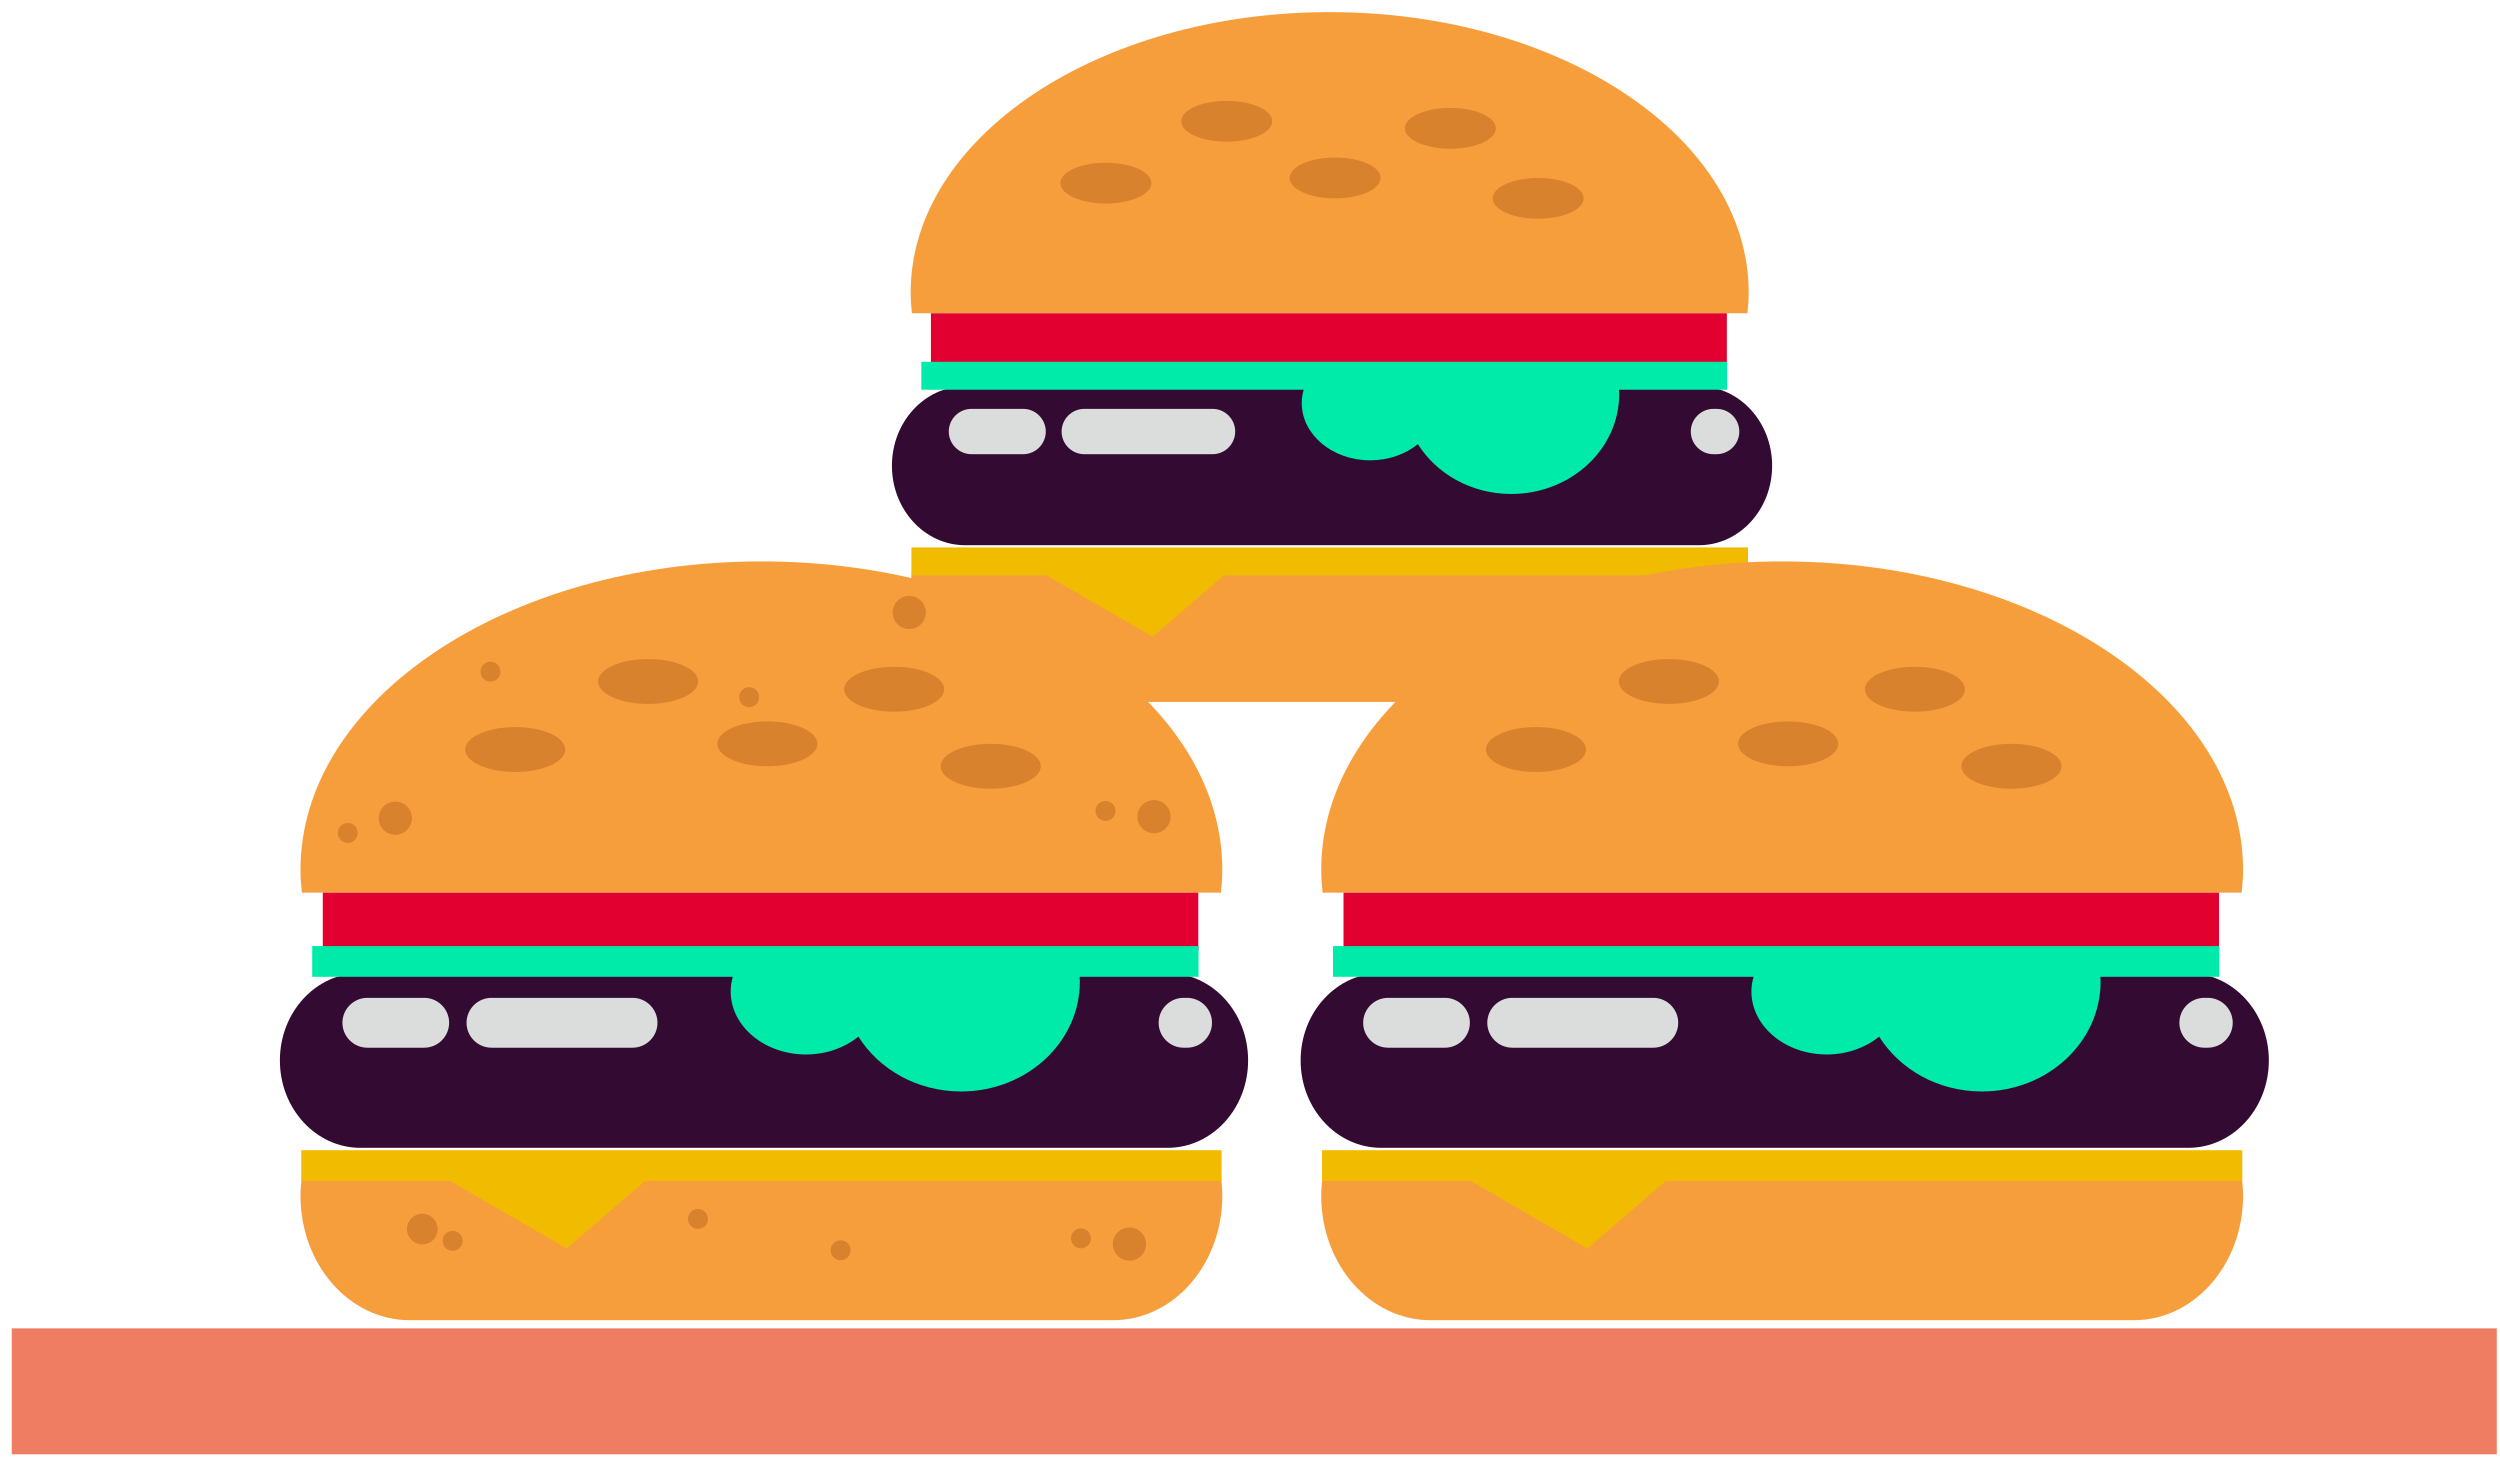 <?xml version="1.0" encoding="UTF-8"?>
<svg width="156px" height="91px" viewBox="0 0 156 91" version="1.1" xmlns="http://www.w3.org/2000/svg" xmlns:xlink="http://www.w3.org/1999/xlink">
    <!-- Generator: Sketch 53.1 (72631) - https://sketchapp.com -->
    <title>Group 31Burgers</title>
    <desc>Created with Sketch.</desc>
    <g id="Page-1" stroke="none" stroke-width="1" fill="none" fill-rule="evenodd">
        <g id="Desktop-HD" transform="translate(-363, -1574)">
            <g id="Group-31" transform="translate(363.733, 1574.756)">
                <path d="M108.306,18.791 C108.355,18.362 108.385,17.933 108.385,17.496 C108.385,7.832 96.68,-2.84217094e-14 82.24,-2.84217094e-14 C67.799,-2.84217094e-14 56.092,7.832 56.092,17.496 C56.092,17.933 56.124,18.362 56.17,18.792 L108.306,18.791 Z" id="Fill-197" fill="#F79E3C"></path>
                <path d="M56.166,34.95 C56.122,35.288 56.091,35.632 56.091,35.983 C56.091,39.884 58.864,43.043 62.283,43.043 L102.194,43.043 C105.614,43.043 108.385,39.884 108.385,35.983 C108.385,35.632 108.356,35.288 108.312,34.95 L56.166,34.95 Z" id="Fill-199" fill="#F79E3C"></path>
                <path d="M109.848,28.308 C109.848,31.044 107.804,33.265 105.283,33.265 L59.488,33.265 C56.967,33.265 54.923,31.044 54.923,28.308 C54.923,25.57 56.967,23.351 59.488,23.351 L105.283,23.351 C107.804,23.351 109.848,25.57 109.848,28.308" id="Fill-201" fill="#330A32"></path>
                <polygon id="Fill-203" fill="#E20030" points="57.357 22.084 107.023 22.084 107.023 18.792 57.357 18.792"></polygon>
                <polygon id="Fill-205" fill="#F1BB00" points="108.344 33.4 56.139 33.4 56.139 35.145 64.584 35.145 71.188 38.974 75.636 35.145 108.344 35.145"></polygon>
                <path d="M107.035,21.82 L56.759,21.82 L56.759,23.564 L80.615,23.564 C80.54,23.831 80.495,24.104 80.495,24.391 C80.495,26.367 82.408,27.969 84.767,27.969 C85.925,27.969 86.973,27.582 87.742,26.958 C88.909,28.816 91.078,30.068 93.566,30.068 C97.287,30.068 100.304,27.276 100.304,23.831 C100.304,23.741 100.294,23.652 100.289,23.564 L107.035,23.564 L107.035,21.82 Z" id="Fill-206" fill="#00EBAA"></path>
                <path d="M71.113,10.669 C71.113,11.372 69.843,11.945 68.274,11.945 C66.705,11.945 65.434,11.372 65.434,10.669 C65.434,9.965 66.705,9.397 68.274,9.397 C69.843,9.396 71.113,9.965 71.113,10.669" id="Fill-207" fill="#D8822E"></path>
                <path d="M78.653,6.811 C78.653,7.514 77.382,8.085 75.812,8.085 C74.244,8.085 72.973,7.514 72.973,6.811 C72.973,6.107 74.244,5.538 75.812,5.538 C77.382,5.538 78.653,6.107 78.653,6.811" id="Fill-208" fill="#D8822E"></path>
                <path d="M85.416,10.348 C85.416,11.05 84.145,11.623 82.576,11.623 C81.007,11.623 79.737,11.05 79.737,10.348 C79.737,9.643 81.007,9.075 82.576,9.075 C84.145,9.075 85.416,9.643 85.416,10.348" id="Fill-209" fill="#D8822E"></path>
                <path d="M92.61,7.251 C92.61,7.954 91.339,8.526 89.77,8.526 C88.201,8.525 86.93,7.954 86.93,7.251 C86.93,6.548 88.201,5.976 89.77,5.976 C91.339,5.976 92.61,6.548 92.61,7.251" id="Fill-210" fill="#D8822E"></path>
                <path d="M98.087,11.622 C98.087,12.325 96.815,12.895 95.247,12.895 C93.677,12.895 92.407,12.325 92.407,11.622 C92.407,10.918 93.677,10.347 95.247,10.347 C96.815,10.347 98.087,10.918 98.087,11.622" id="Fill-211" fill="#D8822E"></path>
                <path d="M59.885,24.757 L63.11,24.757 C63.888,24.757 64.524,25.393 64.524,26.172 L64.524,26.172 C64.524,26.95 63.888,27.586 63.11,27.586 L59.885,27.586 C59.107,27.586 58.47,26.95 58.47,26.172 L58.47,26.172 C58.47,25.393 59.107,24.757 59.885,24.757" id="Fill-212" fill="#DBDCDC"></path>
                <path d="M66.926,24.757 L74.929,24.757 C75.707,24.757 76.344,25.393 76.344,26.172 L76.344,26.172 C76.344,26.95 75.707,27.586 74.929,27.586 L66.926,27.586 C66.148,27.586 65.511,26.95 65.511,26.172 L65.511,26.172 C65.511,25.393 66.148,24.757 66.926,24.757" id="Fill-213" fill="#DBDCDC"></path>
                <path d="M106.187,24.757 L106.385,24.757 C107.163,24.757 107.8,25.393 107.8,26.172 L107.8,26.172 C107.8,26.95 107.163,27.586 106.385,27.586 L106.187,27.586 C105.409,27.586 104.772,26.95 104.772,26.172 L104.772,26.172 C104.772,25.393 105.409,24.757 106.187,24.757" id="Fill-214" fill="#DBDCDC"></path>
                <path d="M75.453,54.947 C75.505,54.474 75.54,54.002 75.54,53.523 C75.54,42.892 62.663,34.276 46.779,34.276 C30.894,34.276 18.017,42.892 18.017,53.523 C18.017,54.002 18.052,54.474 18.104,54.947 L75.453,54.947 Z" id="Fill-215" fill="#F79E3C"></path>
                <path d="M18.099,72.722 C18.05,73.094 18.017,73.472 18.017,73.858 C18.017,78.15 21.067,81.624 24.828,81.624 L68.73,81.624 C72.492,81.624 75.54,78.15 75.54,73.858 C75.54,73.472 75.508,73.094 75.46,72.722 L18.099,72.722 Z" id="Fill-216" fill="#F79E3C"></path>
                <path d="M77.149,65.415 C77.149,68.425 74.901,70.868 72.128,70.868 L21.753,70.868 C18.98,70.868 16.732,68.425 16.732,65.415 C16.732,62.403 18.98,59.963 21.753,59.963 L72.128,59.963 C74.901,59.963 77.149,62.403 77.149,65.415" id="Fill-217" fill="#330A32"></path>
                <polygon id="Fill-218" fill="#E20030" points="19.408 58.568 74.041 58.568 74.041 54.947 19.408 54.947"></polygon>
                <polygon id="Fill-219" fill="#F1BB00" points="75.494 71.017 18.069 71.017 18.069 72.937 27.358 72.937 34.623 77.148 39.516 72.937 75.494 72.937"></polygon>
                <path d="M74.055,58.279 L18.75,58.279 L18.75,60.197 L44.992,60.197 C44.91,60.491 44.861,60.792 44.861,61.107 C44.861,63.281 46.965,65.043 49.559,65.043 C50.834,65.043 51.986,64.617 52.833,63.931 C54.115,65.975 56.502,67.352 59.239,67.352 C63.333,67.352 66.65,64.281 66.65,60.491 C66.65,60.392 66.639,60.294 66.635,60.197 L74.055,60.197 L74.055,58.279 Z" id="Fill-220" fill="#00EBAA"></path>
                <path d="M34.54,46.013 C34.54,46.786 33.143,47.417 31.417,47.417 C29.691,47.417 28.293,46.786 28.293,46.013 C28.293,45.238 29.691,44.613 31.417,44.613 C33.143,44.613 34.54,45.238 34.54,46.013" id="Fill-221" fill="#D8822E"></path>
                <path d="M42.834,41.768 C42.834,42.541 41.436,43.17 39.709,43.17 C37.984,43.17 36.586,42.541 36.586,41.768 C36.586,40.993 37.984,40.368 39.709,40.368 C41.436,40.368 42.834,40.993 42.834,41.768" id="Fill-222" fill="#D8822E"></path>
                <path d="M50.274,45.659 C50.274,46.432 48.876,47.061 47.15,47.061 C45.424,47.061 44.026,46.432 44.026,45.659 C44.026,44.884 45.424,44.259 47.15,44.259 C48.876,44.259 50.274,44.884 50.274,45.659" id="Fill-223" fill="#D8822E"></path>
                <path d="M58.187,42.253 C58.187,43.026 56.789,43.655 55.063,43.655 C53.338,43.655 51.939,43.026 51.939,42.253 C51.939,41.48 53.338,40.851 55.063,40.851 C56.789,40.851 58.187,41.48 58.187,42.253" id="Fill-224" fill="#D8822E"></path>
                <path d="M64.212,47.06 C64.212,47.834 62.813,48.461 61.088,48.461 C59.361,48.461 57.963,47.834 57.963,47.06 C57.964,46.285 59.361,45.658 61.088,45.658 C62.813,45.658 64.212,46.285 64.212,47.06" id="Fill-225" fill="#D8822E"></path>
                <path d="M22.189,61.509 L25.736,61.509 C26.593,61.509 27.293,62.209 27.293,63.065 L27.293,63.065 C27.293,63.921 26.593,64.621 25.736,64.621 L22.189,64.621 C21.334,64.621 20.634,63.921 20.634,63.065 L20.634,63.065 C20.634,62.209 21.334,61.509 22.189,61.509" id="Fill-226" fill="#DBDCDC"></path>
                <path d="M29.935,61.509 L38.738,61.509 C39.594,61.509 40.294,62.209 40.294,63.065 L40.294,63.065 C40.294,63.921 39.594,64.621 38.738,64.621 L29.935,64.621 C29.079,64.621 28.379,63.921 28.379,63.065 L28.379,63.065 C28.379,62.209 29.079,61.509 29.935,61.509" id="Fill-227" fill="#DBDCDC"></path>
                <path d="M73.122,61.509 L73.339,61.509 C74.195,61.509 74.896,62.209 74.896,63.065 L74.896,63.065 C74.896,63.921 74.195,64.621 73.339,64.621 L73.122,64.621 C72.266,64.621 71.566,63.921 71.566,63.065 L71.566,63.065 C71.566,62.209 72.266,61.509 73.122,61.509" id="Fill-228" fill="#DBDCDC"></path>
                <path d="M25.619,76.897 C26.147,76.897 26.578,76.466 26.578,75.938 C26.578,75.41 26.147,74.979 25.619,74.979 C25.091,74.979 24.66,75.41 24.66,75.938 C24.66,76.466 25.091,76.897 25.619,76.897" id="Fill-229" fill="#D8822E"></path>
                <path d="M27.51,77.296 C27.854,77.296 28.134,77.014 28.134,76.671 C28.134,76.328 27.854,76.046 27.51,76.046 C27.166,76.046 26.886,76.328 26.886,76.671 C26.886,77.014 27.166,77.296 27.51,77.296" id="Fill-230" fill="#D8822E"></path>
                <path d="M42.82,75.93 C43.164,75.93 43.444,75.648 43.444,75.305 C43.444,74.962 43.164,74.68 42.82,74.68 C42.476,74.68 42.196,74.962 42.196,75.305 C42.196,75.648 42.476,75.93 42.82,75.93" id="Fill-231" fill="#D8822E"></path>
                <path d="M51.723,77.884 C52.067,77.884 52.347,77.604 52.347,77.26 C52.347,76.916 52.067,76.635 51.723,76.635 C51.379,76.635 51.099,76.916 51.099,77.26 C51.099,77.604 51.379,77.884 51.723,77.884" id="Fill-232" fill="#D8822E"></path>
                <path d="M69.743,77.911 C70.314,77.911 70.779,77.445 70.779,76.875 C70.779,76.304 70.314,75.839 69.743,75.839 C69.172,75.839 68.707,76.304 68.707,76.875 C68.707,77.445 69.172,77.911 69.743,77.911" id="Fill-233" fill="#D8822E"></path>
                <path d="M66.716,77.142 C67.061,77.142 67.341,76.862 67.341,76.518 C67.341,76.174 67.061,75.893 66.716,75.893 C66.373,75.893 66.093,76.174 66.093,76.518 C66.093,76.862 66.373,77.142 66.716,77.142" id="Fill-234" fill="#D8822E"></path>
                <path d="M71.277,51.241 C71.848,51.241 72.313,50.775 72.313,50.205 C72.313,49.634 71.848,49.169 71.277,49.169 C70.706,49.169 70.241,49.634 70.241,50.205 C70.241,50.775 70.706,51.241 71.277,51.241" id="Fill-235" fill="#D8822E"></path>
                <path d="M68.25,50.471 C68.594,50.471 68.874,50.19 68.874,49.847 C68.874,49.503 68.594,49.222 68.25,49.222 C67.906,49.222 67.626,49.503 67.626,49.847 C67.626,50.19 67.906,50.471 68.25,50.471" id="Fill-236" fill="#D8822E"></path>
                <path d="M29.871,41.78 C30.215,41.78 30.495,41.5 30.495,41.156 C30.495,40.812 30.215,40.531 29.871,40.531 C29.527,40.531 29.247,40.812 29.247,41.156 C29.247,41.5 29.527,41.78 29.871,41.78" id="Fill-237" fill="#D8822E"></path>
                <path d="M20.967,51.842 C21.311,51.842 21.591,51.562 21.591,51.218 C21.591,50.874 21.311,50.593 20.967,50.593 C20.623,50.593 20.343,50.874 20.343,51.218 C20.343,51.562 20.623,51.842 20.967,51.842" id="Fill-238" fill="#D8822E"></path>
                <path d="M46.014,43.373 C46.358,43.373 46.638,43.093 46.638,42.749 C46.638,42.405 46.358,42.124 46.014,42.124 C45.67,42.124 45.389,42.405 45.389,42.749 C45.389,43.093 45.67,43.373 46.014,43.373" id="Fill-239" fill="#D8822E"></path>
                <path d="M23.935,51.335 C24.506,51.335 24.971,50.87 24.971,50.299 C24.971,49.728 24.506,49.263 23.935,49.263 C23.364,49.263 22.899,49.728 22.899,50.299 C22.899,50.87 23.364,51.335 23.935,51.335" id="Fill-240" fill="#D8822E"></path>
                <path d="M56.003,38.5 C56.574,38.5 57.039,38.035 57.039,37.464 C57.039,36.893 56.574,36.428 56.003,36.428 C55.432,36.428 54.967,36.893 54.967,37.464 C54.967,38.035 55.432,38.5 56.003,38.5" id="Fill-241" fill="#D8822E"></path>
                <path d="M139.147,54.947 C139.199,54.474 139.234,54.002 139.234,53.523 C139.234,42.892 126.357,34.276 110.473,34.276 C94.588,34.276 81.711,42.892 81.711,53.523 C81.711,54.002 81.746,54.474 81.798,54.947 L139.147,54.947 Z" id="Fill-242" fill="#F79E3C"></path>
                <path d="M81.793,72.722 C81.744,73.094 81.711,73.472 81.711,73.858 C81.711,78.15 84.761,81.624 88.522,81.624 L132.424,81.624 C136.186,81.624 139.234,78.15 139.234,73.858 C139.234,73.472 139.202,73.094 139.154,72.722 L81.793,72.722 Z" id="Fill-243" fill="#F79E3C"></path>
                <path d="M140.843,65.415 C140.843,68.425 138.595,70.868 135.822,70.868 L85.447,70.868 C82.674,70.868 80.426,68.425 80.426,65.415 C80.426,62.403 82.674,59.963 85.447,59.963 L135.822,59.963 C138.595,59.963 140.843,62.403 140.843,65.415" id="Fill-244" fill="#330A32"></path>
                <polygon id="Fill-245" fill="#E20030" points="83.102 58.568 137.735 58.568 137.735 54.947 83.102 54.947"></polygon>
                <polygon id="Fill-246" fill="#F1BB00" points="139.188 71.017 81.763 71.017 81.763 72.937 91.052 72.937 98.317 77.148 103.21 72.937 139.188 72.937"></polygon>
                <path d="M137.749,58.279 L82.445,58.279 L82.445,60.197 L108.687,60.197 C108.604,60.491 108.555,60.792 108.555,61.107 C108.555,63.281 110.659,65.043 113.254,65.043 C114.528,65.043 115.681,64.617 116.527,63.931 C117.81,65.975 120.196,67.352 122.934,67.352 C127.027,67.352 130.345,64.281 130.345,60.491 C130.345,60.392 130.334,60.294 130.329,60.197 L137.749,60.197 L137.749,58.279 Z" id="Fill-247" fill="#00EBAA"></path>
                <path d="M98.234,46.013 C98.234,46.786 96.838,47.417 95.112,47.417 C93.385,47.417 91.987,46.786 91.987,46.013 C91.987,45.238 93.385,44.613 95.112,44.613 C96.838,44.613 98.234,45.238 98.234,46.013" id="Fill-248" fill="#D8822E"></path>
                <path d="M106.528,41.768 C106.528,42.541 105.13,43.17 103.403,43.17 C101.678,43.17 100.281,42.541 100.281,41.768 C100.281,40.993 101.678,40.368 103.403,40.368 C105.13,40.368 106.528,40.993 106.528,41.768" id="Fill-249" fill="#D8822E"></path>
                <path d="M113.968,45.659 C113.968,46.432 112.57,47.061 110.844,47.061 C109.118,47.061 107.72,46.432 107.72,45.659 C107.72,44.884 109.118,44.259 110.844,44.259 C112.57,44.259 113.968,44.884 113.968,45.659" id="Fill-250" fill="#D8822E"></path>
                <path d="M121.881,42.253 C121.881,43.026 120.483,43.655 118.757,43.655 C117.032,43.655 115.633,43.026 115.633,42.253 C115.633,41.48 117.032,40.851 118.757,40.851 C120.483,40.851 121.881,41.48 121.881,42.253" id="Fill-251" fill="#D8822E"></path>
                <path d="M127.906,47.06 C127.906,47.834 126.507,48.461 124.782,48.461 C123.055,48.461 121.657,47.834 121.657,47.06 C121.658,46.285 123.055,45.658 124.782,45.658 C126.507,45.658 127.906,46.285 127.906,47.06" id="Fill-252" fill="#D8822E"></path>
                <path d="M85.884,61.509 L89.431,61.509 C90.287,61.509 90.987,62.209 90.987,63.065 L90.987,63.065 C90.987,63.921 90.287,64.621 89.431,64.621 L85.884,64.621 C85.028,64.621 84.328,63.921 84.328,63.065 L84.328,63.065 C84.328,62.209 85.028,61.509 85.884,61.509" id="Fill-253" fill="#DBDCDC"></path>
                <path d="M93.629,61.509 L102.432,61.509 C103.288,61.509 103.988,62.209 103.988,63.065 L103.988,63.065 C103.988,63.921 103.288,64.621 102.432,64.621 L93.629,64.621 C92.773,64.621 92.073,63.921 92.073,63.065 L92.073,63.065 C92.073,62.209 92.773,61.509 93.629,61.509" id="Fill-254" fill="#DBDCDC"></path>
                <path d="M136.816,61.509 L137.033,61.509 C137.889,61.509 138.59,62.209 138.59,63.065 L138.59,63.065 C138.59,63.921 137.889,64.621 137.033,64.621 L136.816,64.621 C135.96,64.621 135.26,63.921 135.26,63.065 L135.26,63.065 C135.26,62.209 135.96,61.509 136.816,61.509" id="Fill-255" fill="#DBDCDC"></path>
                <polygon id="Fill-256" fill="#EE7D61" points="2.84217094e-14 89.993 155.065 89.993 155.065 82.134 2.84217094e-14 82.134"></polygon>
            </g>
        </g>
    </g>
</svg>